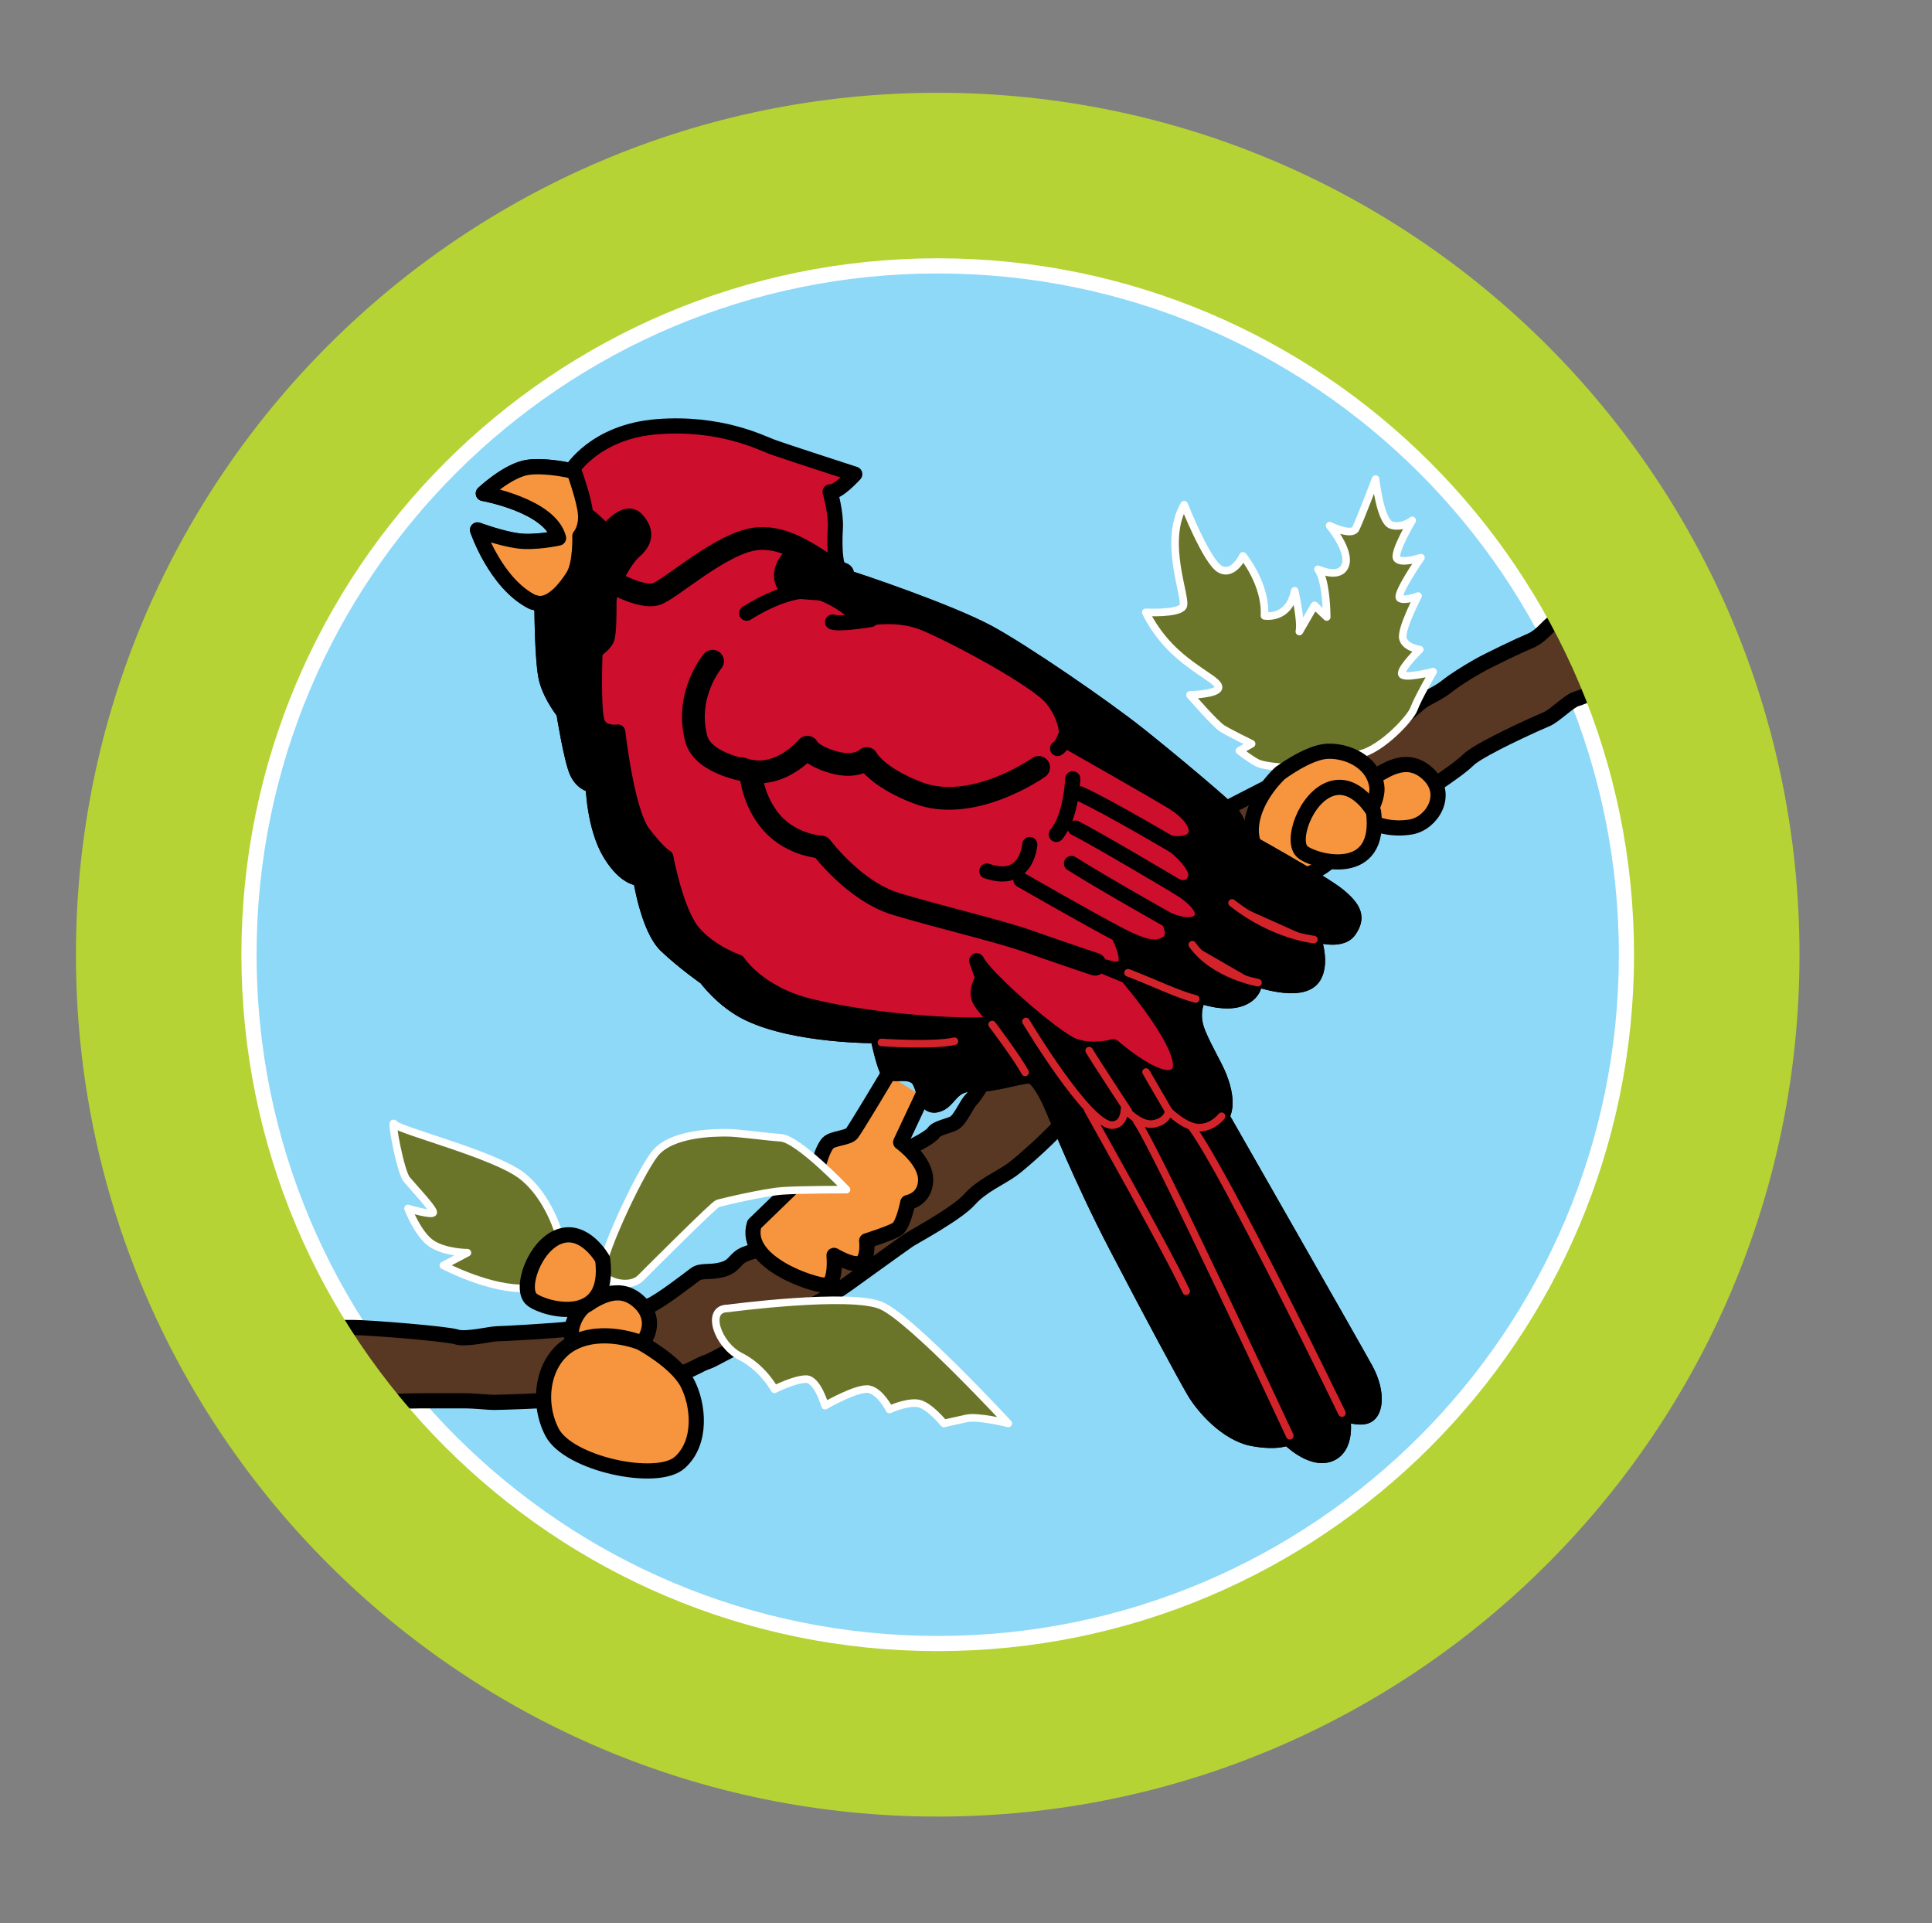 <?xml version="1.0" encoding="iso-8859-1"?>
<!-- Generator: Adobe Illustrator 23.0.6, SVG Export Plug-In . SVG Version: 6.00 Build 0)  -->
<svg version="1.1" id="circle" xmlns="http://www.w3.org/2000/svg" xmlns:xlink="http://www.w3.org/1999/xlink" x="0px" y="0px"
	 viewBox="0 0 72.333 72" style="enable-background:new 0 0 72.333 72;" xml:space="preserve">
<rect x="0" y="0" width="72.333" height="72" fill="#808080" stroke="none"/>
<path style="fill:#8ED8F8;stroke:#FFFFFF;stroke-width:1.136;" d="M35.107,9.669c-14.397,0-26.069,11.672-26.069,26.069
	c0,14.398,11.672,26.07,26.069,26.07c14.398,0,26.07-11.672,26.07-26.07C61.177,21.341,49.506,9.669,35.107,9.669z"/>
<path style="fill:#583723;stroke:#000000;stroke-width:0.568;stroke-linecap:round;stroke-linejoin:round;" d="M59.646,22.489
	c0,0-1.343,0.643-1.635,0.934c-0.292,0.292-0.467,0.468-0.759,0.584c-0.291,0.117-1.517,0.7-1.926,0.934
	c-0.409,0.234-0.876,0.526-1.167,0.759c-0.292,0.233-0.701,0.41-0.876,0.526c-0.175,0.116-0.758,0.642-0.758,0.642l-6.597,3.386
	l-8.991,10.042c0,0-0.409,0.701-0.584,0.877c-0.174,0.174-0.408,0.758-0.642,0.875c-0.233,0.115-0.641,0.174-0.758,0.35
	c-0.117,0.176-0.701,0.465-0.701,0.465l-5.663,3.914c0,0-0.525,0.057-0.817,0.232c-0.292,0.176-0.291,0.408-0.759,0.525
	c-0.467,0.117-0.759,0-0.992,0.176c-0.233,0.176-1.285,0.99-1.693,1.166c-0.408,0.176-2.569,0.818-3.036,0.877
	s-2.452,0.176-2.686,0.176c-0.233,0-1.167,0.234-1.517,0.117c-0.351-0.117-3.269-0.352-3.853-0.352c-0.584,0-1.051,0-1.051,0
	l1.635,2.803c0,0,1.4-0.059,1.926-0.059s1.226,0,1.635,0c0.409,0,0.876,0.059,1.109,0.059s2.102-0.059,2.452-0.115
	c0.35-0.06,3.97-0.82,4.437-0.938c0.466-0.115,0.875-0.408,1.109-0.465c0.233-0.059,4.203-2.279,4.436-2.393
	c0.234-0.117,0.817-0.527,0.817-0.527s2.102-1.516,2.277-1.633c0.175-0.119,1.81-0.994,2.276-1.521
	c0.467-0.521,1.167-0.814,1.576-1.107c0.41-0.291,1.695-1.459,1.928-1.811c0.232-0.35,8.756-9.749,8.756-9.749
	s4.904-2.685,5.254-2.918c0.351-0.233,0.935-0.642,1.167-0.875c0.233-0.234,1.05-0.642,1.4-0.817
	c0.351-0.175,1.227-0.585,1.519-0.701c0.292-0.117,0.875-0.701,1.109-0.759c0.234-0.059,1.985-0.818,1.985-0.818L59.646,22.489z"/>
<path style="fill:#6B752A;stroke:#FFFFFF;stroke-width:0.284;stroke-linecap:round;stroke-linejoin:round;" d="M48.275,28.736
	c0,0-0.936-0.022-1.241-0.197c-0.305-0.174-0.632-0.435-0.632-0.435l0.458-0.261c0,0-0.806-0.392-1.088-0.566
	c-0.283-0.174-1.22-1.263-1.22-1.263s1.002-0.021,1.067-0.261c0.065-0.239-0.718-0.544-1.546-1.285
	c-0.827-0.74-1.175-1.546-1.175-1.546s1.217,0.066,1.393-0.217c0.175-0.283-0.783-2.396,0.044-3.812c0,0,0.848,2.156,1.35,2.417
	c0.501,0.261,0.849-0.5,0.849-0.5s0.872,1.045,0.807,2.243c0,0,0.915,0.174,1.132-0.937c0,0,0.262,1.154,0.174,1.524l0.567-0.979
	l0.457,0.435c0,0-0.001-1.35-0.327-1.786c0,0,0.828,0.392,1.023-0.153c0.197-0.544-0.587-1.48-0.587-1.48s0.829,0.414,0.98,0.109
	c0.152-0.305,0.74-1.851,0.74-1.851s0.174,1.59,0.588,1.72c0.414,0.131,0.784-0.174,0.784-0.174s-0.74,1.241-0.567,1.437
	c0.174,0.196,0.893-0.043,0.893-0.043s-0.98,1.416-0.784,1.524c0.197,0.108,0.676-0.087,0.676-0.087s-0.652,1.241-0.566,1.59
	c0.087,0.348,0.631,0.414,0.631,0.414s-0.676,0.653-0.676,0.893c0,0.24,1.176-0.066,1.176-0.066s-0.587,1.024-0.718,1.394
	c-0.131,0.37-1.394,1.721-2.244,1.721L48.275,28.736z"/>
<path style="fill:#F7943E;stroke:#000000;stroke-width:0.568;stroke-linecap:round;stroke-linejoin:round;" d="M33.243,40.225
	c0,0-1.207,2.023-1.349,2.201c-0.142,0.178-0.71,0.178-0.887,0.355c-0.178,0.176-0.319,0.674-0.319,0.674l-2.448,2.371
	c-0.441,1.43,2.208,2.285,2.649,2.285c0.441,0,0.337-1.117,0.337-1.117s0.78,0.469,1.04,0.26c0.259-0.205,0.181-0.805,0.181-0.805
	s0.91-0.285,1.143-0.441c0.233-0.154,0.397-0.992,0.397-0.992s0.63-0.105,0.668-0.801c0.042-0.76-0.935-1.455-0.935-1.455
	l0.805-1.713"/>
<path style="fill:#6B752A;stroke:#FFFFFF;stroke-width:0.284;stroke-linecap:round;stroke-linejoin:round;" d="M31.693,44.531
	c0,0-1.797-1.893-2.46-1.939c-0.663-0.049-1.609-0.189-2.034-0.189c-0.426,0-2.082,0-2.697,0.805
	c-0.615,0.805-2.129,4.066-1.94,4.447c0.189,0.379,1.041,0.566,1.419,0.189c0.378-0.379,2.744-2.744,2.886-2.791
	c0.142-0.047,1.75-0.426,2.413-0.473C29.943,44.531,31.693,44.531,31.693,44.531z"/>
<path style="fill:#F7943E;stroke:#000000;stroke-width:0.568;stroke-linecap:round;stroke-linejoin:round;" d="M22.042,48.789
	c0.415-0.227,1.183-0.756,1.94,0c0.756,0.758,0.094,1.799-0.663,1.939c-0.757,0.143-1.609-0.094-1.845-0.471
	C21.237,49.879,21.521,49.072,22.042,48.789z"/>
<path style="fill:#F7943E;stroke:#000000;stroke-width:0.568;stroke-linecap:round;stroke-linejoin:round;" d="M51.566,29.012
	c0.416-0.227,1.184-0.758,1.94,0c0.757,0.757,0.095,1.798-0.662,1.94c-0.758,0.142-1.609-0.094-1.845-0.473
	C50.762,30.1,51.046,29.296,51.566,29.012z"/>
<path style="fill:#F7943E;stroke:#000000;stroke-width:0.568;stroke-linecap:round;stroke-linejoin:round;" d="M23.981,50.258
	c0,0,1.325,0.707,1.75,1.512c0.425,0.805,0.567,2.225-0.284,2.98c-0.851,0.76-4.163,0.047-4.778-1.135
	c-0.615-1.182-0.331-2.791,0.804-3.357C22.609,49.689,23.981,50.258,23.981,50.258z"/>
<path style="fill:#F7943E;stroke:#000000;stroke-width:0.568;stroke-linecap:round;stroke-linejoin:round;" d="M47.922,28.946
	c0,0,1.036-0.78,1.756-0.822c0.717-0.041,1.725,0.363,1.868,1.306c0.143,0.94-1.739,3.275-2.792,3.327
	c-1.051,0.054-2.005-0.752-1.899-1.848C46.958,29.814,47.922,28.946,47.922,28.946z"/>
<path style="fill:#6B752A;stroke:#FFFFFF;stroke-width:0.284;stroke-linecap:round;stroke-linejoin:round;" d="M27.246,48.98
	c0,0,4.637-0.617,5.772-0.096c1.136,0.52,4.731,4.4,4.731,4.4S36.614,53,36.188,53.096c-0.426,0.094-0.852,0.189-0.852,0.189
	s-0.568-0.711-0.994-0.756c-0.426-0.049-1.041,0.234-1.041,0.234s-0.331-0.662-0.757-0.756c-0.426-0.096-1.655,0.613-1.655,0.613
	s-0.284-0.994-0.71-0.994c-0.426,0-1.183,0.381-1.183,0.381s-0.426-0.805-1.277-1.232C26.867,50.35,26.395,48.98,27.246,48.98z"/>
<path style="fill:#6B752A;stroke:#FFFFFF;stroke-width:0.284;stroke-linecap:round;stroke-linejoin:round;" d="M20.953,46.283
	c0,0-0.378-1.469-1.419-2.272c-1.042-0.805-4.637-1.703-4.779-1.941c-0.142-0.236,0.236,1.801,0.473,2.082
	c0.237,0.285,0.994,1.088,0.994,1.23c0,0.141-0.946-0.143-0.946-0.143s0.378,0.994,0.899,1.326c0.521,0.33,1.325,0.33,1.325,0.33
	L16.6,47.369c0,0,1.798,0.947,3.123,0.852c0,0,0.018-0.561,0.408-1.182C20.521,46.418,20.953,46.283,20.953,46.283z"/>
<path style="fill:#F7943E;stroke:#000000;stroke-width:0.568;stroke-linecap:round;stroke-linejoin:round;" d="M51.424,30.384
	c0,0-0.662-1.183-1.609-0.852c-0.946,0.331-1.515,1.987-1.041,2.366C49.247,32.276,51.756,32.939,51.424,30.384z"/>
<path style="fill:#F7943E;stroke:#000000;stroke-width:0.568;stroke-linecap:round;stroke-linejoin:round;" d="M22.562,47.135
	c0,0-0.662-1.184-1.609-0.852c-0.946,0.33-1.515,1.984-1.041,2.363C20.385,49.027,22.893,49.689,22.562,47.135z"/>
<path style="fill:#CE0E2D;stroke:#000000;stroke-width:0.568;stroke-linecap:round;stroke-linejoin:round;" d="M35.053,41.361
	c0.532-0.105,0.497-0.852,1.526-0.781c0.653,0.045,1.81-0.391,2.058-0.283c0.249,0.105,0.533,0.639,0.71,1.029
	c0.178,0.391,1.136,2.803,2.449,5.322c1.313,2.52,2.555,4.826,2.91,5.43c0.354,0.604,1.242,1.598,2.2,1.775
	c0.958,0.176,1.313-0.037,1.313-0.037s0.887,0.922,1.597,0.604c0.709-0.32,0.426-1.525,0.426-1.525s0.709,0.283,0.993,0.07
	c0.284-0.213,0.319-0.922-0.107-1.703c-0.425-0.779-5.394-9.475-5.394-9.475s0.343-0.379-0.083-1.467
	c-0.168-0.43-0.68-1.27-0.852-1.797c-0.237-0.727,0.108-1.252,0.108-1.252s0.934,0.352,1.549,0.115
	c0.616-0.236,0.52-0.758,0.52-0.758s1.754,0.646,2.201-0.059c0.377-0.598-0.071-1.632-0.071-1.632s1.057,0.386,1.401-0.102
	c0.345-0.487,0.196-0.821-0.408-1.318c-0.603-0.497-3.69-2.2-3.69-2.2s0.071-0.426-0.319-0.887
	c-0.228-0.269-2.271-1.987-3.478-2.945c-1.313-1.043-4.294-3.087-5.606-3.797c-1.446-0.782-4.897-1.952-5.341-2.076
	c-0.444-0.124-0.426-1.242-0.391-1.828c0.036-0.585-0.195-1.373-0.195-1.373c0.284,0.047,0.923-0.662,0.923-0.662
	s-2.704-0.875-3.116-1.03c-0.413-0.155-1.932-0.927-4.275-0.747c-2.343,0.181-3.219,1.648-3.219,1.648s-0.947-0.222-1.622-0.128
	c-0.747,0.103-1.674,0.978-1.674,0.978s2.499,0.443,2.818,1.668c0,0-0.87,0.195-1.526,0.106c-0.656-0.089-1.508-0.408-1.508-0.408
	s0.675,2.005,2.059,2.697l0.354,0.088c0,0,0,2.201,0.178,2.839c0.177,0.639,0.639,1.207,0.639,1.207s0.284,1.774,0.497,2.235
	c0.213,0.461,0.602,0.497,0.602,0.497s0.036,1.562,0.639,2.555c0.604,0.993,1.136,0.923,1.136,0.923s0.284,1.88,0.958,2.519
	c0.674,0.639,1.49,1.207,1.49,1.207s0.621,0.852,1.561,1.314c1.81,0.887,4.862,0.852,4.862,0.852s0.213,0.992,0.354,1.277
	c0.142,0.283,0.674,0,1.065,0.248C34.663,40.545,34.521,41.467,35.053,41.361z"/>
<path style="stroke:#000000;stroke-width:0.568;stroke-linecap:round;stroke-linejoin:round;" d="M31.552,21.489
	c-0.38-0.142-0.838-0.504-1.375-0.806c-0.49-0.275-1.364,0.841-0.636,1.423l1.206,0.092c0.899,0.331,1.514,0.994,1.514,0.994
	s1.23-0.331,2.365,0.142c1.135,0.473,4.222,2.122,4.78,2.838c0.662,0.852,0.52,1.562,0.52,1.562s3.502,1.987,4.022,2.318
	c0.52,0.332,0.976,0.822,0.804,1.23c-0.171,0.408-0.899,0.284-0.899,0.284s1.089,0.804,0.899,1.325
	c-0.189,0.521-0.709,0.284-0.709,0.284s1.182,0.663,0.945,1.183c-0.236,0.52-1.229,0.094-1.229,0.094s0.33,0.615-0.048,0.852
	c-0.378,0.236-0.757,0.236-1.845-0.331c0,0,0.924,1.68-0.472,1.23l0.804,0.331c0,0,2.413,2.793,1.939,3.596
	c-0.474,0.805-2.46-0.945-2.46-0.945s-0.804,0.234-1.514-0.049c-0.71-0.285-3.312-2.555-3.596-3.17l0.235,0.662
	c0,0-0.331,0.475-0.093,0.854c0.237,0.377,0.804,0.898,0.898,1.277l-0.425-0.426c-0.73,0.115-4.183-0.012-6.86-0.664
	c-1.94-0.471-2.697-1.656-2.697-1.656s-0.993-0.33-1.656-1.088c-0.663-0.756-1.041-2.839-1.041-2.839s-0.236-0.095-0.851-0.899
	c-0.615-0.805-0.947-3.785-0.947-3.785s-0.567,0.094-0.757-0.332c-0.188-0.425-0.095-2.697-0.095-2.697s0.332-0.236,0.426-0.426
	c0.094-0.19,0.095-0.899,0.095-1.419s0.568-1.561,0.946-1.893c0.379-0.331,0.52-0.709,0.094-1.183
	c-0.426-0.473-1.135,0.473-1.135,0.473l-0.568-0.521l-0.213-0.154c0.035,0.532-0.213,0.816-0.213,0.816s0.036,1.029-0.248,1.49
	c-0.284,0.461-0.781,1.065-1.278,1.029l0.106,0.035c0,0,0,2.201,0.178,2.839c0.177,0.639,0.639,1.207,0.639,1.207
	s0.284,1.774,0.497,2.235c0.213,0.461,0.602,0.497,0.602,0.497s0.036,1.562,0.639,2.555c0.604,0.993,1.136,0.923,1.136,0.923
	s0.284,1.88,0.958,2.519c0.674,0.639,1.49,1.207,1.49,1.207s0.621,0.852,1.561,1.314c1.81,0.887,4.862,0.852,4.862,0.852
	s0.213,0.992,0.354,1.277c0.142,0.283,0.674,0,1.065,0.248c0.39,0.248,0.248,1.17,0.781,1.064c0.532-0.105,0.497-0.852,1.526-0.781
	c0.653,0.045,1.81-0.391,2.058-0.283c0.249,0.105,0.533,0.639,0.71,1.029c0.178,0.391,1.136,2.803,2.449,5.322
	c1.313,2.52,2.555,4.826,2.91,5.43c0.354,0.604,1.242,1.598,2.2,1.775c0.958,0.176,1.313-0.037,1.313-0.037s0.887,0.922,1.597,0.604
	c0.709-0.32,0.426-1.525,0.426-1.525s0.709,0.283,0.993,0.07c0.284-0.213,0.319-0.922-0.107-1.703
	c-0.425-0.779-5.394-9.475-5.394-9.475s0.343-0.379-0.083-1.467c-0.168-0.43-0.68-1.27-0.852-1.797
	c-0.237-0.727,0.108-1.252,0.108-1.252s0.934,0.352,1.549,0.115c0.616-0.236,0.52-0.758,0.52-0.758s1.754,0.646,2.201-0.059
	c0.377-0.598-0.071-1.632-0.071-1.632s1.057,0.386,1.401-0.102c0.345-0.487,0.196-0.821-0.408-1.318c-0.603-0.497-3.69-2.2-3.69-2.2
	s0.071-0.426-0.319-0.887c-0.228-0.269-2.271-1.987-3.478-2.945c-1.313-1.043-4.294-3.087-5.606-3.797
	c-1.446-0.782-4.897-1.952-5.341-2.076"/>
<path style="fill:#F7943E;stroke:#000000;stroke-width:0.568;stroke-linecap:round;stroke-linejoin:round;" d="M20.291,22.624
	l-0.354-0.088c-1.384-0.692-2.059-2.697-2.059-2.697s0.852,0.319,1.508,0.408c0.656,0.088,1.526-0.106,1.526-0.106
	c-0.319-1.225-2.818-1.668-2.818-1.668s0.927-0.875,1.674-0.978c0.676-0.093,1.622,0.128,1.622,0.128l0.107,0.034
	c0,0,0.39,1.064,0.426,1.597c0.035,0.532-0.213,0.816-0.213,0.816s0.036,1.029-0.248,1.49c-0.284,0.461-0.781,1.065-1.278,1.029
	L20.291,22.624z"/>
<path style="fill:none;stroke:#000000;stroke-width:0.852;stroke-linecap:round;stroke-linejoin:round;" d="M23.083,21.867
	c0,0,0.946,0.52,1.467,0.378c0.521-0.142,2.507-1.987,3.833-2.082c1.325-0.095,2.413,1.041,3.17,1.325"/>
<path style="fill:none;stroke:#000000;stroke-width:0.852;stroke-linecap:round;stroke-linejoin:round;" d="M26.678,24.753
	c0,0-1.041,1.23-0.615,2.886c0.259,1.005,2.035,1.23,2.035,1.23s0.047,1.089,0.805,1.94c0.757,0.852,1.845,0.899,1.845,0.899
	s1.23,1.656,2.792,2.129c1.562,0.473,3.786,0.994,4.874,1.371c0.475,0.166,1.467,0.514,2.582,0.886"/>
<path style="fill:none;stroke:#000000;stroke-width:0.852;stroke-linecap:round;stroke-linejoin:round;" d="M38.886,28.728
	c0,0-2.46,1.75-4.542,0.946c-1.56-0.602-1.892-1.278-1.892-1.278s-0.379,0.379-1.231,0.142c-0.852-0.237-0.993-0.567-0.993-0.567
	s-1.088,1.324-2.46,0.803"/>
<path style="fill:none;stroke:#000000;stroke-width:0.568;stroke-linecap:round;stroke-linejoin:round;" d="M39.927,27.451
	c0,0-0.143,0.473-0.332,0.567"/>
<path style="fill:none;stroke:#000000;stroke-width:0.568;stroke-linecap:round;stroke-linejoin:round;" d="M32.593,23.192
	c0,0-1.136,0.19-1.42,0.095"/>
<path style="fill:none;stroke:#000000;stroke-width:0.568;stroke-linecap:round;stroke-linejoin:round;" d="M44.043,31.708
	c0,0-2.555-1.514-3.597-1.987"/>
<path style="fill:none;stroke:#000000;stroke-width:0.568;stroke-linecap:round;stroke-linejoin:round;" d="M44.279,33.317
	c0,0-3.169-1.893-4.021-2.318"/>
<path style="fill:none;stroke:#000000;stroke-width:0.568;stroke-linecap:round;stroke-linejoin:round;" d="M43.759,34.453
	c0,0-2.365-1.325-3.643-2.129"/>
<path style="fill:none;stroke:#000000;stroke-width:0.568;stroke-linecap:round;stroke-linejoin:round;" d="M40.163,29.154
	c0,0-0.048,1.42-0.615,2.082"/>
<path style="fill:none;stroke:#000000;stroke-width:0.568;stroke-linecap:round;stroke-linejoin:round;" d="M38.554,31.614
	c0,0-0.094,1.514-1.607,0.993"/>
<path style="fill:none;stroke:#000000;stroke-width:0.568;stroke-linecap:round;stroke-linejoin:round;" d="M41.866,34.974
	c-1.088-0.568-3.643-2.035-3.643-2.035"/>
<path style="fill:none;stroke:#000000;stroke-width:0.568;stroke-linecap:round;stroke-linejoin:round;" d="M27.956,22.955
	c0.521-0.331,1.893-1.088,2.792-0.757"/>
<path style="fill:#D2232A;stroke:#D2232A;stroke-width:0.284;stroke-linecap:round;stroke-linejoin:round;" d="M42.233,36.414
	c1.047,0.404,1.832,0.799,2.533,0.982"/>
<path style="fill:#D2232A;stroke:#D2232A;stroke-width:0.284;stroke-linecap:round;stroke-linejoin:round;" d="M49.191,35.17
	c0,0-1.502-0.139-3.063-1.37"/>
<path style="fill:#D2232A;stroke:#D2232A;stroke-width:0.284;stroke-linecap:round;stroke-linejoin:round;" d="M47.099,36.785
	c0,0-1.654-0.285-2.459-1.42"/>
<path style="fill:none;stroke:#D2232A;stroke-width:0.284;stroke-linecap:round;stroke-linejoin:round;" d="M45.734,41.787
	c0,0-0.318,0.426-0.839,0.426c-0.521,0-1.135-0.615-1.135-0.615s-0.047,0.379-0.568,0.473c-0.521,0.096-1.089-0.568-1.089-0.568
	s0.01,0.615-0.473,0.615c-0.899,0-3.218-3.879-3.218-3.879"/>
<line style="fill:none;stroke:#D2232A;stroke-width:0.284;stroke-linecap:round;stroke-linejoin:round;" x1="43.759" y1="41.598" x2="42.907" y2="40.131"/>
<path style="fill:none;stroke:#D2232A;stroke-width:0.284;stroke-linecap:round;stroke-linejoin:round;" d="M42.244,41.598
	c0,0-1.276-1.939-1.466-2.27"/>
<path style="fill:#D2232A;stroke:#D2232A;stroke-width:0.284;stroke-linecap:round;stroke-linejoin:round;" d="M50.241,52.895
	c0,0-4.323-8.928-5.601-10.672"/>
<path style="fill:none;stroke:#D2232A;stroke-width:0.284;stroke-linecap:round;stroke-linejoin:round;" d="M48.289,53.746
	c0,0-5.03-10.803-5.727-11.773"/>
<path style="fill:none;stroke:#D2232A;stroke-width:0.284;stroke-linecap:round;stroke-linejoin:round;" d="M40.726,41.543
	c0,0,3.025,5.365,3.683,6.795"/>
<path style="fill:none;stroke:#D2232A;stroke-width:0.284;stroke-linecap:round;stroke-linejoin:round;" d="M32.999,39.023
	c0,0,1.905,0.137,2.735-0.045"/>
<path style="fill:none;stroke:#D2232A;stroke-width:0.284;stroke-linecap:round;stroke-linejoin:round;" d="M37.146,38.352
	c0,0,0.919,1.211,1.233,1.791"/>
<path style="fill:#B5D334;" d="M67.372,35.738c0,17.818-14.445,32.264-32.265,32.264c-17.819,0-32.264-14.445-32.264-32.264
	c0-17.819,14.445-32.265,32.264-32.265C52.927,3.474,67.372,17.919,67.372,35.738z M35.107,9.669
	c-14.397,0-26.069,11.672-26.069,26.069c0,14.398,11.672,26.07,26.069,26.07c14.398,0,26.07-11.672,26.07-26.07
	C61.177,21.341,49.506,9.669,35.107,9.669z"/>
</svg>
